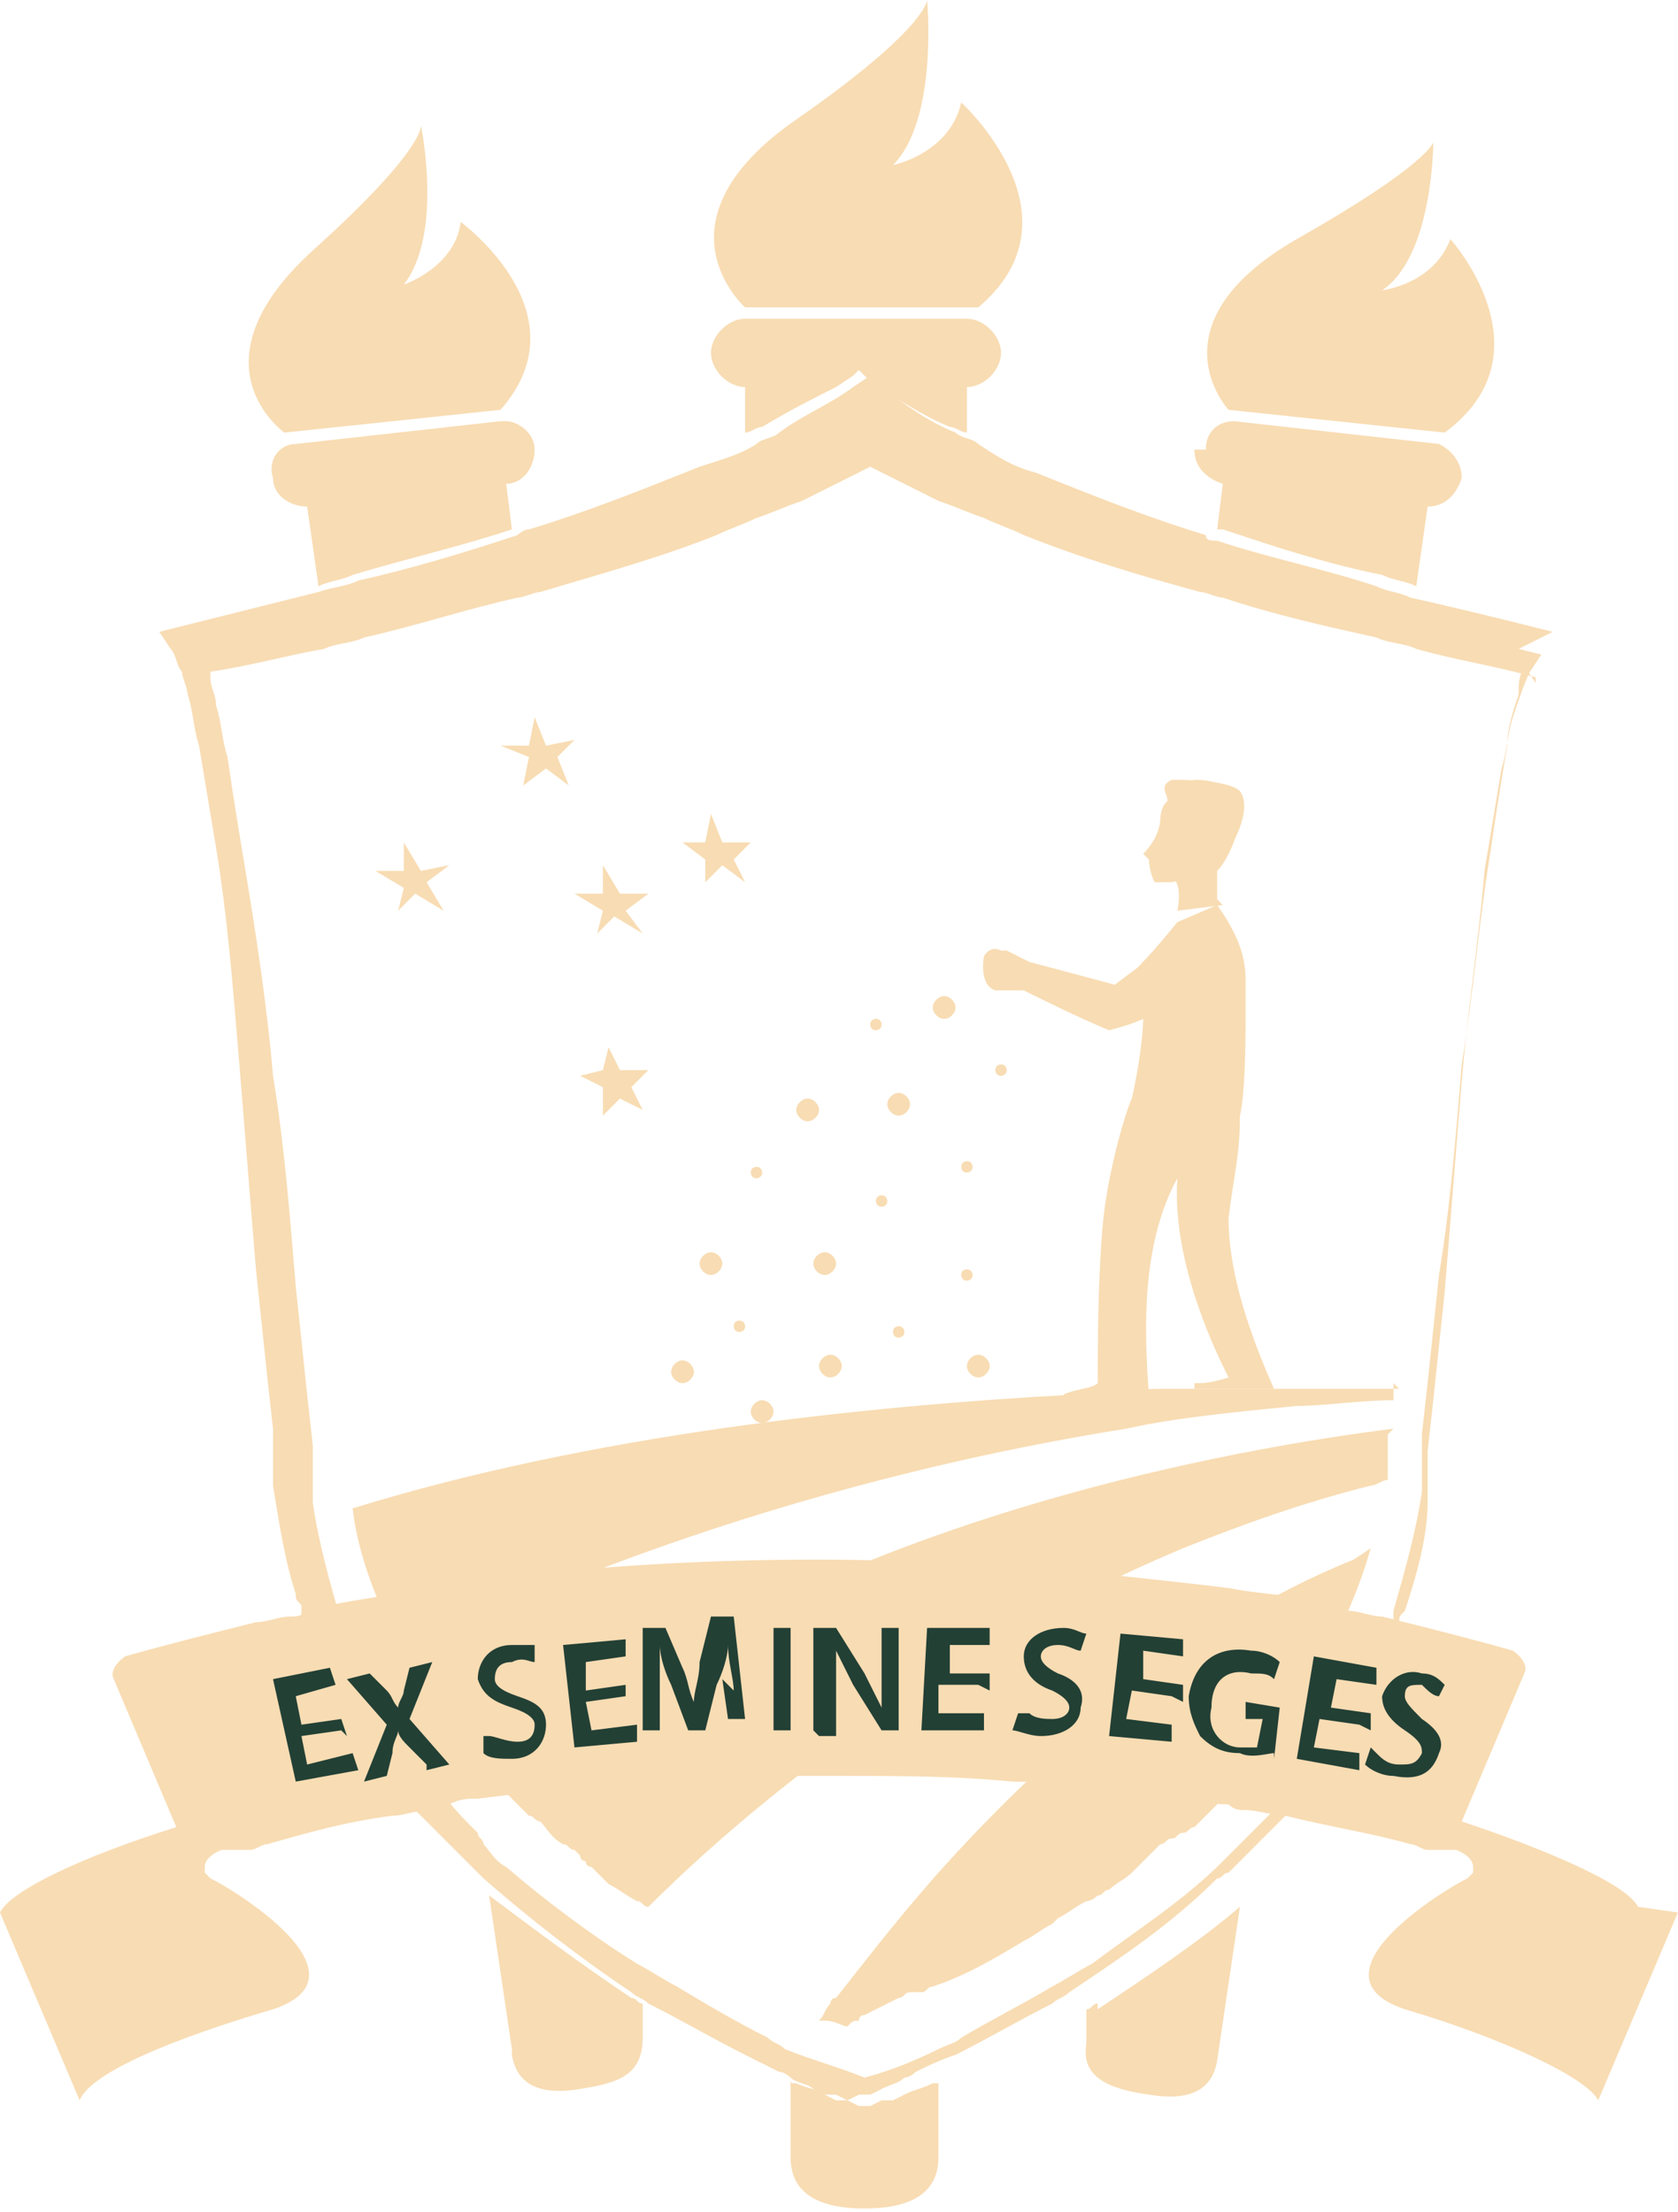 <svg width="157" height="207" viewBox="0 0 157 207" fill="none" xmlns="http://www.w3.org/2000/svg">
<path fill-rule="evenodd" clip-rule="evenodd" d="M102.707 187.486C102.175 187.486 102.175 188.019 101.643 188.019V191.215C101.11 194.411 103.771 195.476 107.496 196.008C110.689 196.541 113.35 196.008 113.882 192.813L116.011 178.432C112.286 181.627 107.496 184.823 102.707 188.019V187.486Z" fill="#F8DCB3"/>
<path fill-rule="evenodd" clip-rule="evenodd" d="M111.754 42.078C111.754 43.676 112.818 44.741 114.414 45.273L113.882 49.535H114.414C119.204 51.132 123.993 52.73 129.315 53.796C130.379 54.328 131.444 54.328 132.508 54.861L133.572 47.404C135.169 47.404 136.233 46.339 136.765 44.741C136.765 43.143 135.701 42.078 134.637 41.545L115.479 39.415C113.882 39.415 112.818 40.48 112.818 42.078H111.754Z" fill="#F8DCB3"/>
<path fill-rule="evenodd" clip-rule="evenodd" d="M46.83 39.415L27.672 41.545C26.076 41.545 25.012 43.143 25.544 44.741C25.544 46.339 27.14 47.404 28.737 47.404L29.801 54.861C30.865 54.328 31.93 54.328 32.994 53.796C38.316 52.198 43.105 51.132 47.894 49.535L47.362 45.273C48.959 45.273 50.023 43.676 50.023 42.078C50.023 40.48 48.427 39.415 47.362 39.415H46.83Z" fill="#F8DCB3"/>
<path fill-rule="evenodd" clip-rule="evenodd" d="M47.894 192.28C48.426 195.476 51.087 196.008 54.28 195.476C57.473 194.943 60.134 194.41 60.134 190.682V187.486C59.602 187.486 59.602 186.954 59.07 186.954C54.28 183.758 50.023 180.562 45.766 177.366L47.894 191.747V192.28Z" fill="#F8DCB3"/>
<path fill-rule="evenodd" clip-rule="evenodd" d="M73.97 201.867C73.97 205.596 77.163 206.661 80.888 206.661C84.613 206.661 87.806 205.596 87.806 201.867V194.943H87.274C86.21 195.476 85.678 195.476 84.613 196.009L83.549 196.541H83.017H82.485L81.421 197.074H80.888H80.356L79.292 196.541H78.76H78.228L77.163 196.009C76.631 195.476 75.567 195.476 74.502 194.943C73.97 194.943 73.97 194.943 73.97 194.411V201.335V201.867Z" fill="#F8DCB3"/>
<path fill-rule="evenodd" clip-rule="evenodd" d="M69.713 29.827C68.117 29.827 66.52 31.425 66.52 33.023C66.52 34.621 68.117 36.219 69.713 36.219V40.48C70.245 40.48 70.777 39.947 71.309 39.947C73.97 38.349 76.099 37.284 78.228 36.219L79.824 35.154L80.356 34.621L80.888 35.154L81.953 36.219C84.081 37.284 86.21 38.882 88.871 39.947C89.403 39.947 89.935 40.48 90.467 40.48V36.219C92.064 36.219 93.66 34.621 93.66 33.023C93.66 31.425 92.064 29.827 90.467 29.827H68.649H69.713Z" fill="#F8DCB3"/>
<path fill-rule="evenodd" clip-rule="evenodd" d="M50.023 67.112L51.087 69.775L53.748 69.242L52.152 70.84L53.216 73.503L51.087 71.906L48.959 73.503L49.491 70.84L46.83 69.775H49.491L50.023 67.112Z" fill="#F8DCB3"/>
<path fill-rule="evenodd" clip-rule="evenodd" d="M56.941 98.004L58.005 100.135H60.666L59.07 101.733L60.134 103.863L58.005 102.798L56.409 104.396V101.733L54.28 100.668L56.409 100.135L56.941 98.004Z" fill="#F8DCB3"/>
<path fill-rule="evenodd" clip-rule="evenodd" d="M56.409 80.96L58.005 83.623H60.666L58.538 85.221L60.134 87.352L57.473 85.754L55.877 87.352L56.409 85.221L53.748 83.623H56.409V80.96Z" fill="#F8DCB3"/>
<path fill-rule="evenodd" clip-rule="evenodd" d="M37.783 78.83L39.38 81.493L42.041 80.96L39.912 82.558L41.508 85.221L38.848 83.623L37.251 85.221L37.783 83.091L35.123 81.493H37.783V78.83Z" fill="#F8DCB3"/>
<path fill-rule="evenodd" clip-rule="evenodd" d="M66.52 76.166L67.584 78.83H70.245L68.649 80.428L69.713 82.558L67.584 80.96L65.988 82.558V80.428L63.859 78.83H65.988L66.52 76.166Z" fill="#F8DCB3"/>
<path d="M130.379 129.43V131.028C127.186 131.028 123.993 131.56 121.332 131.56C116.011 132.093 110.157 132.625 105.368 133.691C68.649 139.55 42.573 152.333 37.783 154.996C35.655 150.735 33.526 145.941 32.994 141.148C55.345 134.223 80.888 131.56 100.578 130.495C103.239 130.495 105.9 129.962 108.561 129.962C110.157 129.962 111.754 129.962 112.818 129.962C115.479 129.962 118.14 129.962 120.268 129.962C125.058 129.962 128.783 129.962 130.911 129.962L130.379 129.43Z" fill="#F8DCB3"/>
<path d="M129.847 134.223V136.354C129.847 136.886 129.847 137.951 129.847 138.484C129.315 138.484 128.783 139.017 128.251 139.017C121.865 140.615 116.011 142.745 110.689 144.876C84.081 156.061 65.988 173.105 60.666 178.431C60.134 178.431 60.134 177.899 59.602 177.899C58.538 177.366 58.005 176.834 56.941 176.301L56.409 175.768C55.877 175.236 55.877 175.236 55.345 174.703C55.345 174.703 54.812 174.703 54.812 174.17C54.812 174.17 54.28 174.17 54.28 173.638L53.748 173.105C53.216 173.105 53.216 172.573 52.684 172.573C51.62 172.04 51.087 170.975 50.555 170.442C50.023 170.442 50.023 169.909 49.491 169.909C48.959 169.377 48.427 168.844 47.894 168.311C47.362 167.779 47.362 167.779 46.83 167.246C72.906 142.213 117.607 135.288 130.379 133.69L129.847 134.223Z" fill="#F8DCB3"/>
<path d="M128.251 144.876C127.186 148.604 125.59 152.333 123.461 156.061C123.461 156.594 122.929 156.594 122.929 157.127L122.397 157.659C122.397 158.192 121.865 158.192 121.865 158.724L121.333 159.257C121.333 159.79 120.8 159.79 120.8 160.322C120.8 160.855 120.268 160.855 120.268 161.388L119.736 161.92C119.736 161.92 119.736 161.92 119.736 162.453L119.204 162.985C118.14 164.583 117.075 165.649 115.479 167.247C115.479 167.247 115.479 167.779 114.947 167.779C114.414 168.312 113.882 168.844 112.818 169.91C112.286 170.442 112.286 170.442 111.754 170.975C111.222 170.975 111.222 171.508 110.689 171.508C110.157 171.508 110.157 172.04 109.625 172.04C109.093 172.04 109.093 172.573 108.561 172.573C108.029 173.105 107.496 173.638 106.964 174.171C106.964 174.171 106.964 174.171 106.432 174.703L105.9 175.236C105.368 175.769 104.303 176.301 103.771 176.834C103.239 176.834 103.239 177.366 102.707 177.366C102.707 177.366 102.175 177.899 101.643 177.899C100.578 178.432 100.046 178.964 98.982 179.497L98.45 180.03C97.385 180.562 96.853 181.095 95.789 181.628C93.128 183.225 90.467 184.823 87.274 185.889C86.742 185.889 86.742 186.421 86.21 186.421H85.678H85.146C84.614 186.421 84.614 186.954 84.081 186.954C83.017 187.486 81.953 188.019 80.888 188.552C80.888 188.552 80.356 188.552 80.356 189.084C79.824 189.084 79.824 189.084 79.292 189.617C78.76 189.617 78.228 189.084 77.163 189.084H76.631C77.163 188.552 77.163 188.019 77.695 187.486C77.695 187.486 77.695 186.954 78.228 186.954C80.356 184.291 83.549 180.03 87.806 175.236C96.853 165.116 110.689 152.333 126.654 145.941L128.251 144.876Z" fill="#F8DCB3"/>
<path d="M112.286 129.43C113.35 129.43 114.947 128.897 114.947 128.897C113.882 126.766 109.625 118.244 110.157 110.255C106.964 116.114 106.964 123.571 107.496 130.495C104.836 130.495 102.175 130.495 99.514 131.027V130.495C100.578 129.962 102.175 129.962 102.707 129.43C102.707 126.234 102.707 119.31 103.239 113.983C103.771 109.19 105.368 103.863 105.9 102.798C106.964 98.004 106.964 95.341 106.964 95.341C106.964 95.341 105.9 95.874 103.771 96.406C101.11 95.341 95.789 92.678 95.789 92.678C95.789 92.678 94.192 92.678 93.128 92.678C91.531 92.145 92.064 89.482 92.064 89.482C92.064 89.482 92.596 88.417 93.66 88.95H94.192C95.257 89.482 96.321 90.015 96.321 90.015L104.303 92.145L106.432 90.547C106.432 90.547 108.028 88.95 110.157 86.286L113.882 84.689C116.543 88.417 116.543 90.547 116.543 92.145V95.341C116.543 102.798 116.011 104.396 116.011 104.396C116.011 108.124 115.479 109.722 114.947 113.983C114.947 119.31 117.075 125.168 119.204 129.962C117.075 129.962 114.414 129.962 111.754 129.962V129.43H112.286Z" fill="#F8DCB3"/>
<path d="M113.882 81.493L109.625 82.558C108.561 82.558 108.028 82.558 108.028 82.558C107.496 81.493 107.496 80.427 107.496 80.427L106.964 79.895C108.561 78.297 108.561 76.699 108.561 76.699C108.561 76.699 108.561 75.634 109.093 75.101C109.625 74.569 110.157 73.503 111.754 72.971C114.947 72.971 116.011 74.569 116.011 76.166C116.011 77.764 114.947 80.427 113.882 81.493Z" fill="#F8DCB3"/>
<path d="M109.093 74.569C109.093 74.036 108.561 73.503 109.625 72.971C110.689 72.971 114.947 72.971 116.011 74.036C116.011 74.036 117.607 75.634 114.414 80.427C111.754 84.156 109.093 75.101 109.093 74.036V74.569Z" fill="#F8DCB3"/>
<path d="M114.414 84.688L110.157 85.221C110.689 82.558 109.625 82.025 109.625 82.025L113.882 80.96C113.882 80.96 113.882 83.091 113.882 84.156L114.414 84.688Z" fill="#F8DCB3"/>
<path fill-rule="evenodd" clip-rule="evenodd" d="M88.339 93.21C88.871 93.21 89.403 93.743 89.403 94.276C89.403 94.808 88.871 95.341 88.339 95.341C87.807 95.341 87.274 94.808 87.274 94.276C87.274 93.743 87.807 93.21 88.339 93.21Z" fill="#F8DCB3"/>
<path fill-rule="evenodd" clip-rule="evenodd" d="M84.081 102.265C84.614 102.265 85.146 102.798 85.146 103.33C85.146 103.863 84.614 104.396 84.081 104.396C83.549 104.396 83.017 103.863 83.017 103.33C83.017 102.798 83.549 102.265 84.081 102.265Z" fill="#F8DCB3"/>
<path fill-rule="evenodd" clip-rule="evenodd" d="M77.163 117.179C77.695 117.179 78.228 117.711 78.228 118.244C78.228 118.777 77.695 119.309 77.163 119.309C76.631 119.309 76.099 118.777 76.099 118.244C76.099 117.711 76.631 117.179 77.163 117.179Z" fill="#F8DCB3"/>
<path fill-rule="evenodd" clip-rule="evenodd" d="M75.567 102.798C76.099 102.798 76.631 103.33 76.631 103.863C76.631 104.396 76.099 104.928 75.567 104.928C75.035 104.928 74.502 104.396 74.502 103.863C74.502 103.33 75.035 102.798 75.567 102.798Z" fill="#F8DCB3"/>
<path fill-rule="evenodd" clip-rule="evenodd" d="M66.52 117.179C67.052 117.179 67.584 117.711 67.584 118.244C67.584 118.777 67.052 119.309 66.52 119.309C65.988 119.309 65.456 118.777 65.456 118.244C65.456 117.711 65.988 117.179 66.52 117.179Z" fill="#F8DCB3"/>
<path fill-rule="evenodd" clip-rule="evenodd" d="M71.309 131.027C71.842 131.027 72.374 131.56 72.374 132.093C72.374 132.625 71.842 133.158 71.309 133.158C70.777 133.158 70.245 132.625 70.245 132.093C70.245 131.56 70.777 131.027 71.309 131.027Z" fill="#F8DCB3"/>
<path fill-rule="evenodd" clip-rule="evenodd" d="M91.532 126.766C92.064 126.766 92.596 127.299 92.596 127.831C92.596 128.364 92.064 128.897 91.532 128.897C90.999 128.897 90.467 128.364 90.467 127.831C90.467 127.299 90.999 126.766 91.532 126.766Z" fill="#F8DCB3"/>
<path fill-rule="evenodd" clip-rule="evenodd" d="M77.695 126.766C78.228 126.766 78.76 127.299 78.76 127.831C78.76 128.364 78.228 128.897 77.695 128.897C77.163 128.897 76.631 128.364 76.631 127.831C76.631 127.299 77.163 126.766 77.695 126.766Z" fill="#F8DCB3"/>
<path fill-rule="evenodd" clip-rule="evenodd" d="M63.859 127.299C64.391 127.299 64.924 127.831 64.924 128.364C64.924 128.897 64.391 129.429 63.859 129.429C63.327 129.429 62.795 128.897 62.795 128.364C62.795 127.831 63.327 127.299 63.859 127.299Z" fill="#F8DCB3"/>
<path fill-rule="evenodd" clip-rule="evenodd" d="M93.66 99.602C94.192 99.602 94.192 100.135 94.192 100.135C94.192 100.667 93.66 100.667 93.66 100.667C93.128 100.667 93.128 100.135 93.128 100.135C93.128 99.602 93.66 99.602 93.66 99.602Z" fill="#F8DCB3"/>
<path fill-rule="evenodd" clip-rule="evenodd" d="M84.081 124.103C84.613 124.103 84.613 124.636 84.613 124.636C84.613 125.168 84.081 125.168 84.081 125.168C83.549 125.168 83.549 124.636 83.549 124.636C83.549 124.103 84.081 124.103 84.081 124.103Z" fill="#F8DCB3"/>
<path fill-rule="evenodd" clip-rule="evenodd" d="M82.485 111.853C83.017 111.853 83.017 112.385 83.017 112.385C83.017 112.918 82.485 112.918 82.485 112.918C81.953 112.918 81.953 112.385 81.953 112.385C81.953 111.853 82.485 111.853 82.485 111.853Z" fill="#F8DCB3"/>
<path fill-rule="evenodd" clip-rule="evenodd" d="M69.181 123.57C69.713 123.57 69.713 124.103 69.713 124.103C69.713 124.636 69.181 124.636 69.181 124.636C68.649 124.636 68.649 124.103 68.649 124.103C68.649 123.57 69.181 123.57 69.181 123.57Z" fill="#F8DCB3"/>
<path fill-rule="evenodd" clip-rule="evenodd" d="M70.777 109.189C71.309 109.189 71.309 109.722 71.309 109.722C71.309 110.255 70.777 110.255 70.777 110.255C70.245 110.255 70.245 109.722 70.245 109.722C70.245 109.189 70.777 109.189 70.777 109.189Z" fill="#F8DCB3"/>
<path fill-rule="evenodd" clip-rule="evenodd" d="M81.953 95.341C82.485 95.341 82.485 95.874 82.485 95.874C82.485 96.406 81.953 96.406 81.953 96.406C81.42 96.406 81.42 95.874 81.42 95.874C81.42 95.341 81.953 95.341 81.953 95.341Z" fill="#F8DCB3"/>
<path fill-rule="evenodd" clip-rule="evenodd" d="M90.467 108.657C90.999 108.657 90.999 109.189 90.999 109.189C90.999 109.722 90.467 109.722 90.467 109.722C89.935 109.722 89.935 109.189 89.935 109.189C89.935 108.657 90.467 108.657 90.467 108.657Z" fill="#F8DCB3"/>
<path fill-rule="evenodd" clip-rule="evenodd" d="M90.467 118.777C90.999 118.777 90.999 119.309 90.999 119.309C90.999 119.842 90.467 119.842 90.467 119.842C89.935 119.842 89.935 119.309 89.935 119.309C89.935 118.777 90.467 118.777 90.467 118.777Z" fill="#F8DCB3"/>
<path d="M142.619 62.318C142.087 63.383 142.087 63.916 142.087 64.981C141.554 66.579 141.022 68.177 141.022 69.775C140.49 72.971 139.958 76.166 139.426 79.895C138.362 86.286 137.829 93.211 136.765 99.602C136.233 105.994 135.701 112.918 134.636 119.31L133.572 129.43L133.04 134.223V136.886C133.04 137.952 133.04 138.484 133.04 139.55C132.508 143.278 131.443 147.006 130.379 150.735V151.267V151.8C129.847 153.398 129.315 154.996 128.25 156.061C128.25 156.594 127.718 157.126 127.718 157.659C127.718 157.659 127.718 158.192 127.186 158.192C126.654 158.724 126.654 159.257 126.122 159.79C125.59 160.322 125.59 160.855 125.058 161.387C124.525 162.453 123.993 162.985 123.461 164.051C122.929 164.583 122.929 165.116 122.397 165.649C121.332 167.246 120.268 168.312 118.672 169.91L118.139 170.442L117.607 170.975C117.075 171.507 117.075 171.507 116.543 172.04C116.011 172.573 114.946 173.638 114.414 174.171C110.689 177.899 106.432 180.562 102.175 183.758C101.11 184.291 99.514 185.356 98.45 185.889C95.789 187.486 92.596 189.084 89.935 190.682C89.403 191.215 88.871 191.215 87.806 191.747C85.678 192.813 83.017 193.878 80.888 194.411C78.227 193.345 76.099 192.813 73.438 191.747C72.906 191.215 72.374 191.215 71.841 190.682C68.649 189.084 65.988 187.486 63.327 185.889C62.263 185.356 60.666 184.291 59.602 183.758C55.345 181.095 51.087 177.899 47.362 174.703C46.298 174.171 45.766 173.105 45.233 172.573C45.233 172.04 44.701 172.04 44.701 171.507L44.169 170.975L43.637 170.442C41.508 168.312 39.912 165.649 37.783 163.518C36.719 161.92 36.187 160.855 35.123 159.257C34.59 158.724 34.59 158.192 34.058 157.659C33.526 156.061 32.462 154.463 31.93 152.865V152.333V151.8C30.865 148.072 29.801 144.343 29.269 140.615C29.269 139.55 29.269 139.017 29.269 137.952V135.289L28.737 130.495L27.672 120.375C27.14 113.983 26.608 107.059 25.544 100.667C25.011 94.276 23.947 87.352 22.883 80.96C22.351 77.764 21.819 74.569 21.286 70.84C20.754 69.242 20.754 67.644 20.222 66.046C20.222 64.981 19.69 64.448 19.69 63.383V62.851C23.415 62.318 27.14 61.253 30.333 60.72C31.397 60.188 32.994 60.188 34.058 59.655C38.848 58.59 43.637 56.992 48.426 55.926C48.959 55.926 50.023 55.394 50.555 55.394C55.877 53.796 61.73 52.198 67.052 50.068C68.116 49.535 69.713 49.002 70.777 48.47C72.374 47.937 73.438 47.404 75.034 46.872C77.163 45.806 79.292 44.741 81.42 43.676C83.549 44.741 85.678 45.806 87.806 46.872C89.403 47.404 90.467 47.937 92.064 48.47C93.128 49.002 94.724 49.535 95.789 50.068C101.11 52.198 106.432 53.796 112.286 55.394C112.818 55.394 113.882 55.926 114.414 55.926C119.204 57.524 123.993 58.59 128.783 59.655C129.847 60.188 131.443 60.188 132.508 60.72C136.233 61.785 139.958 62.318 143.683 63.383V63.916L142.619 62.318ZM145.28 59.122C141.022 58.057 136.765 56.992 131.976 55.926C130.911 55.394 129.847 55.394 128.783 54.861C123.993 53.263 118.672 52.198 113.882 50.6C113.35 50.6 112.818 50.6 112.818 50.068C107.496 48.47 102.175 46.339 96.853 44.209C94.724 43.676 93.128 42.611 91.531 41.545C90.999 41.013 89.935 41.013 89.403 40.48C86.742 39.415 84.613 37.817 82.485 36.219L81.42 35.154L79.824 36.219C77.695 37.817 75.034 38.882 72.906 40.48C72.374 41.013 71.309 41.013 70.777 41.545C69.181 42.611 67.052 43.143 65.456 43.676C60.134 45.806 54.812 47.937 49.491 49.535C48.959 49.535 48.426 50.068 48.426 50.068C43.637 51.665 38.315 53.263 33.526 54.328C32.462 54.861 31.397 54.861 29.801 55.394C25.544 56.459 21.286 57.524 17.029 58.59L14.9 59.122L15.965 60.72C16.497 61.253 16.497 62.318 17.029 62.851C17.029 63.383 17.561 64.448 17.561 64.981C18.093 66.579 18.093 68.177 18.625 69.775C19.158 72.971 19.69 76.166 20.222 79.362C21.286 85.754 21.819 92.678 22.351 99.07C22.883 105.461 23.415 112.385 23.947 118.777L25.011 128.897L25.544 133.691V136.354C25.544 137.419 25.544 137.952 25.544 139.017C26.076 142.213 26.608 145.941 27.672 149.137C27.672 149.67 27.672 149.67 28.204 150.202V150.735V151.267C28.737 152.865 29.269 154.463 30.333 156.061C30.333 156.594 30.865 157.126 30.865 157.659C30.865 158.192 31.397 158.724 31.397 159.257C32.462 160.855 33.526 162.453 34.59 164.051C35.123 164.583 35.123 165.116 35.655 165.649C36.719 167.246 37.783 168.312 38.848 169.377L39.38 169.91L39.912 170.442C41.508 172.04 43.105 173.638 44.701 175.236L45.233 175.769C49.491 179.497 54.28 183.225 59.07 186.421C59.602 186.954 60.134 186.954 60.666 187.486C63.859 189.084 66.52 190.682 69.713 192.28C70.777 192.813 71.841 193.345 72.906 193.878C73.438 193.878 73.97 194.411 73.97 194.411C74.502 194.943 75.567 194.943 76.099 195.476L77.163 196.009H77.695H78.227L79.292 196.541L80.356 196.009H80.888H81.42L82.485 195.476C83.549 194.943 84.081 194.943 84.613 194.411C85.145 194.411 85.678 193.878 85.678 193.878C86.742 193.345 87.806 192.813 89.403 192.28C92.596 190.682 95.257 189.084 98.45 187.486C98.982 186.954 99.514 186.954 100.046 186.421C104.835 183.225 109.625 180.03 113.882 175.769C114.414 175.769 114.414 175.236 114.946 175.236C116.543 173.638 118.139 172.04 119.736 170.442L120.268 169.91L120.8 169.377C121.865 168.312 122.929 166.714 123.993 165.116C124.525 164.583 124.525 164.051 125.058 164.051C126.122 162.453 127.186 160.855 127.718 159.79C128.25 159.257 128.783 158.192 128.783 157.659C129.847 156.061 130.379 154.463 130.911 152.865V152.333V151.8C130.911 151.267 130.911 151.267 131.443 150.735C132.508 147.539 133.572 143.811 133.572 140.615C133.572 140.082 133.572 139.55 133.572 139.55C133.572 139.017 133.572 138.484 133.572 138.484V135.821L134.104 131.027L135.169 120.907C135.701 114.516 136.233 107.592 136.765 101.2C137.297 94.808 138.362 87.884 138.894 81.493C139.426 78.297 139.958 75.101 140.49 71.905C141.022 70.308 141.022 68.71 141.554 67.112C142.087 65.514 142.619 63.916 143.151 62.851L144.215 61.253L142.087 60.72L145.28 59.122Z" fill="#F8DCB3"/>
<path d="M156.987 178.964L149.537 196.541C148.473 194.41 140.49 190.682 131.444 188.019C128.251 186.954 127.718 185.356 128.251 183.758C129.315 180.562 135.169 176.834 137.297 175.768L137.829 175.236C137.829 175.236 137.829 175.236 137.829 174.703C137.829 173.638 136.233 173.105 136.233 173.105C136.233 173.105 135.701 173.105 135.169 173.105H134.637H134.104H133.572C133.04 173.105 132.508 172.572 131.976 172.572C128.251 171.507 124.525 170.975 120.268 169.909C119.204 169.909 117.607 169.377 116.543 169.377C116.011 169.377 115.479 169.377 114.947 168.844C114.414 168.844 113.35 168.844 112.286 168.311C106.964 167.779 101.11 166.714 94.725 166.714C89.403 166.181 84.081 166.181 78.228 166.181C76.099 166.181 74.502 166.181 72.374 166.181C62.795 166.181 53.216 167.246 44.702 168.311C43.637 168.311 43.105 168.311 42.041 168.844C41.508 168.844 40.976 168.844 40.444 169.377C38.848 169.377 37.783 169.909 36.719 169.909C32.462 170.442 28.737 171.507 25.012 172.572C24.479 172.572 23.947 173.105 23.415 173.105H22.883H22.351H21.819C21.286 173.105 21.286 173.105 20.754 173.105C20.754 173.105 19.158 173.638 19.158 174.703C19.158 174.703 19.158 174.703 19.158 175.236L19.69 175.768C21.819 176.834 27.672 180.562 28.737 183.758C29.269 185.356 28.737 186.954 25.544 188.019C16.497 190.682 8.515 193.878 7.45 196.541L0 178.964C1.064 176.834 7.982 173.638 16.497 170.975L10.643 157.126C10.111 156.061 11.707 154.996 11.707 154.996C15.433 153.93 19.69 152.865 23.947 151.8C25.012 151.8 26.076 151.267 27.14 151.267C27.672 151.267 28.204 151.267 28.737 150.735C29.269 150.735 30.333 150.202 30.865 150.202C36.187 149.137 42.041 148.604 47.894 147.539C56.941 146.474 66.52 145.941 76.631 145.941C84.614 145.941 92.596 146.474 100.578 147.006C105.368 147.539 110.689 148.071 114.947 148.604C117.607 149.137 119.736 149.137 122.397 149.669C122.929 149.669 123.461 149.669 124.525 150.202C125.058 150.202 125.59 150.202 126.122 150.735C127.186 150.735 128.251 151.267 129.315 151.267C133.572 152.332 137.829 153.398 141.555 154.463C141.555 154.463 143.151 155.528 142.619 156.594L136.765 170.442C144.748 173.105 152.198 176.301 153.262 178.431L156.987 178.964Z" fill="#F8DCB3"/>
<path d="M31.93 161.92L28.204 162.453L28.737 165.116L32.994 164.051L33.526 165.649L27.672 166.714L25.544 157.127L30.865 156.061L31.398 157.659L27.672 158.724L28.204 161.388L31.93 160.855L32.462 162.453L31.93 161.92ZM128.783 164.051C129.315 164.583 129.847 165.116 130.911 165.116C131.976 165.116 132.508 165.116 133.04 164.051C133.04 163.518 133.04 162.985 131.444 161.92C129.847 160.855 129.315 159.79 129.315 158.724C129.847 157.127 131.444 156.061 133.04 156.594C134.104 156.594 134.637 157.127 135.169 157.659L134.637 158.724C134.104 158.724 133.572 158.192 133.04 157.659C131.976 157.659 131.444 157.659 131.444 158.724C131.444 159.257 131.976 159.79 133.04 160.855C134.637 161.92 135.169 162.985 134.637 164.051C134.104 165.649 133.04 166.714 130.379 166.181C129.315 166.181 128.251 165.649 127.718 165.116L128.251 163.518L128.783 164.051ZM127.186 161.388L123.461 160.855L122.929 163.518L127.186 164.051V165.649L121.333 164.583L122.929 154.996L128.783 156.061V157.659L125.058 157.127L124.525 159.79L128.251 160.322V161.92L127.186 161.388ZM119.204 164.051C118.672 164.051 117.075 164.583 116.011 164.051C114.414 164.051 113.35 163.518 112.286 162.453C111.754 161.388 111.221 160.322 111.221 158.724C111.754 155.529 113.882 153.931 117.075 154.463C118.14 154.463 119.204 154.996 119.736 155.529L119.204 157.127C118.672 156.594 118.14 156.594 117.075 156.594C114.947 156.061 113.35 157.127 113.35 159.79C112.818 161.92 114.414 163.518 116.011 163.518C116.543 163.518 117.075 163.518 117.607 163.518L118.14 160.855H116.543V159.257L119.736 159.79L119.204 164.583V164.051ZM109.625 158.724L105.9 158.192L105.368 160.855L109.625 161.388V162.985L103.771 162.453L104.836 152.865L110.689 153.398V154.996L106.964 154.463V157.127L110.689 157.659V159.257L109.625 158.724ZM96.321 160.322C96.853 160.855 97.918 160.855 98.45 160.855C99.514 160.855 100.046 160.322 100.046 159.79C100.046 159.257 99.514 158.724 98.45 158.192C96.853 157.659 95.789 156.594 95.789 154.996C95.789 153.398 97.385 152.333 99.514 152.333C100.578 152.333 101.11 152.865 101.643 152.865L101.11 154.463C100.578 154.463 100.046 153.931 98.982 153.931C97.918 153.931 97.385 154.463 97.385 154.996C97.385 155.529 97.918 156.061 98.982 156.594C100.578 157.127 101.643 158.192 101.11 159.79C101.11 161.388 99.514 162.453 97.385 162.453C96.321 162.453 95.257 161.92 94.725 161.92L95.257 160.322H96.321ZM91.532 157.659H87.806V160.322H92.064V161.92H86.21L86.742 152.333H92.596V153.931H88.871V156.594H92.596V158.192L91.532 157.659ZM76.099 161.92V152.333H78.228L80.888 156.594C81.421 157.659 81.953 158.724 82.485 159.79C82.485 158.724 82.485 157.127 82.485 155.529V152.333H84.081V161.92H82.485L79.824 157.659C79.292 156.594 78.76 155.529 78.228 154.463C78.228 155.529 78.228 157.127 78.228 158.724V162.453H76.631L76.099 161.92ZM73.97 152.333V161.92H72.374V152.333H73.97ZM68.649 158.192C68.649 157.127 68.117 155.529 68.117 153.931C68.117 154.996 67.584 156.594 67.052 157.659L65.988 161.92H64.391L62.795 157.659C62.263 156.594 61.731 154.996 61.731 153.931C61.731 154.996 61.731 156.594 61.731 158.192V161.92H60.134V152.333H62.263L63.859 156.061C64.391 157.127 64.391 158.192 64.924 159.257C64.924 158.192 65.456 157.127 65.456 155.529L66.52 151.268H68.649L69.713 160.855H68.117L67.584 157.127L68.649 158.192ZM58.538 158.724L54.812 159.257L55.345 161.92L59.602 161.388V162.985L53.748 163.518L52.684 153.931L58.538 153.398V154.996L54.812 155.529V158.192L58.538 157.659V159.257V158.724ZM45.766 162.453C46.298 162.453 47.362 162.985 48.427 162.985C49.491 162.985 50.023 162.453 50.023 161.388C50.023 160.855 49.491 160.322 47.894 159.79C46.298 159.257 45.234 158.724 44.702 157.127C44.702 155.529 45.766 153.931 47.894 153.931C48.959 153.931 49.491 153.931 50.023 153.931V155.529C49.491 155.529 48.959 154.996 47.894 155.529C46.83 155.529 46.298 156.061 46.298 157.127C46.298 157.659 46.83 158.192 48.427 158.724C50.023 159.257 51.087 159.79 51.087 161.388C51.087 162.985 50.023 164.583 47.894 164.583C46.83 164.583 45.766 164.583 45.234 164.051V162.453H45.766ZM39.912 165.116L38.316 163.518C37.783 162.985 37.251 162.453 37.251 161.92C37.251 162.453 36.719 162.985 36.719 164.051L36.187 166.181L34.058 166.714L36.187 161.388L32.462 157.127L34.59 156.594L36.187 158.192C36.719 158.724 36.719 159.257 37.251 159.79C37.251 159.257 37.783 158.724 37.783 158.192L38.316 156.061L40.444 155.529L38.316 160.855L42.041 165.116L39.912 165.649V165.116Z" fill="#234035"/>
<path d="M69.713 28.762C69.713 28.762 60.666 20.773 74.503 11.185C86.742 2.663 86.742 0 86.742 0C86.742 0 87.806 11.185 83.549 15.446C83.549 15.446 88.871 14.381 89.935 9.587C89.935 9.587 101.643 20.24 91.532 28.762H69.713Z" fill="#F8DCB3"/>
<path d="M114.946 38.35C114.946 38.35 107.496 30.36 121.332 22.371C133.572 15.446 134.104 13.316 134.104 13.316C134.104 13.316 134.104 23.968 129.315 27.164C129.315 27.164 134.104 26.632 135.701 22.371C135.701 22.371 145.28 33.023 135.169 40.48L114.946 38.35Z" fill="#F8DCB3"/>
<path d="M26.608 40.48C26.608 40.48 17.561 34.088 29.269 23.436C39.912 13.848 39.38 11.718 39.38 11.718C39.38 11.718 41.508 21.838 37.783 26.631C37.783 26.631 42.573 25.034 43.105 20.773C43.105 20.773 54.812 29.295 46.83 38.349L26.608 40.48Z" fill="#F8DCB3"/>
</svg>
